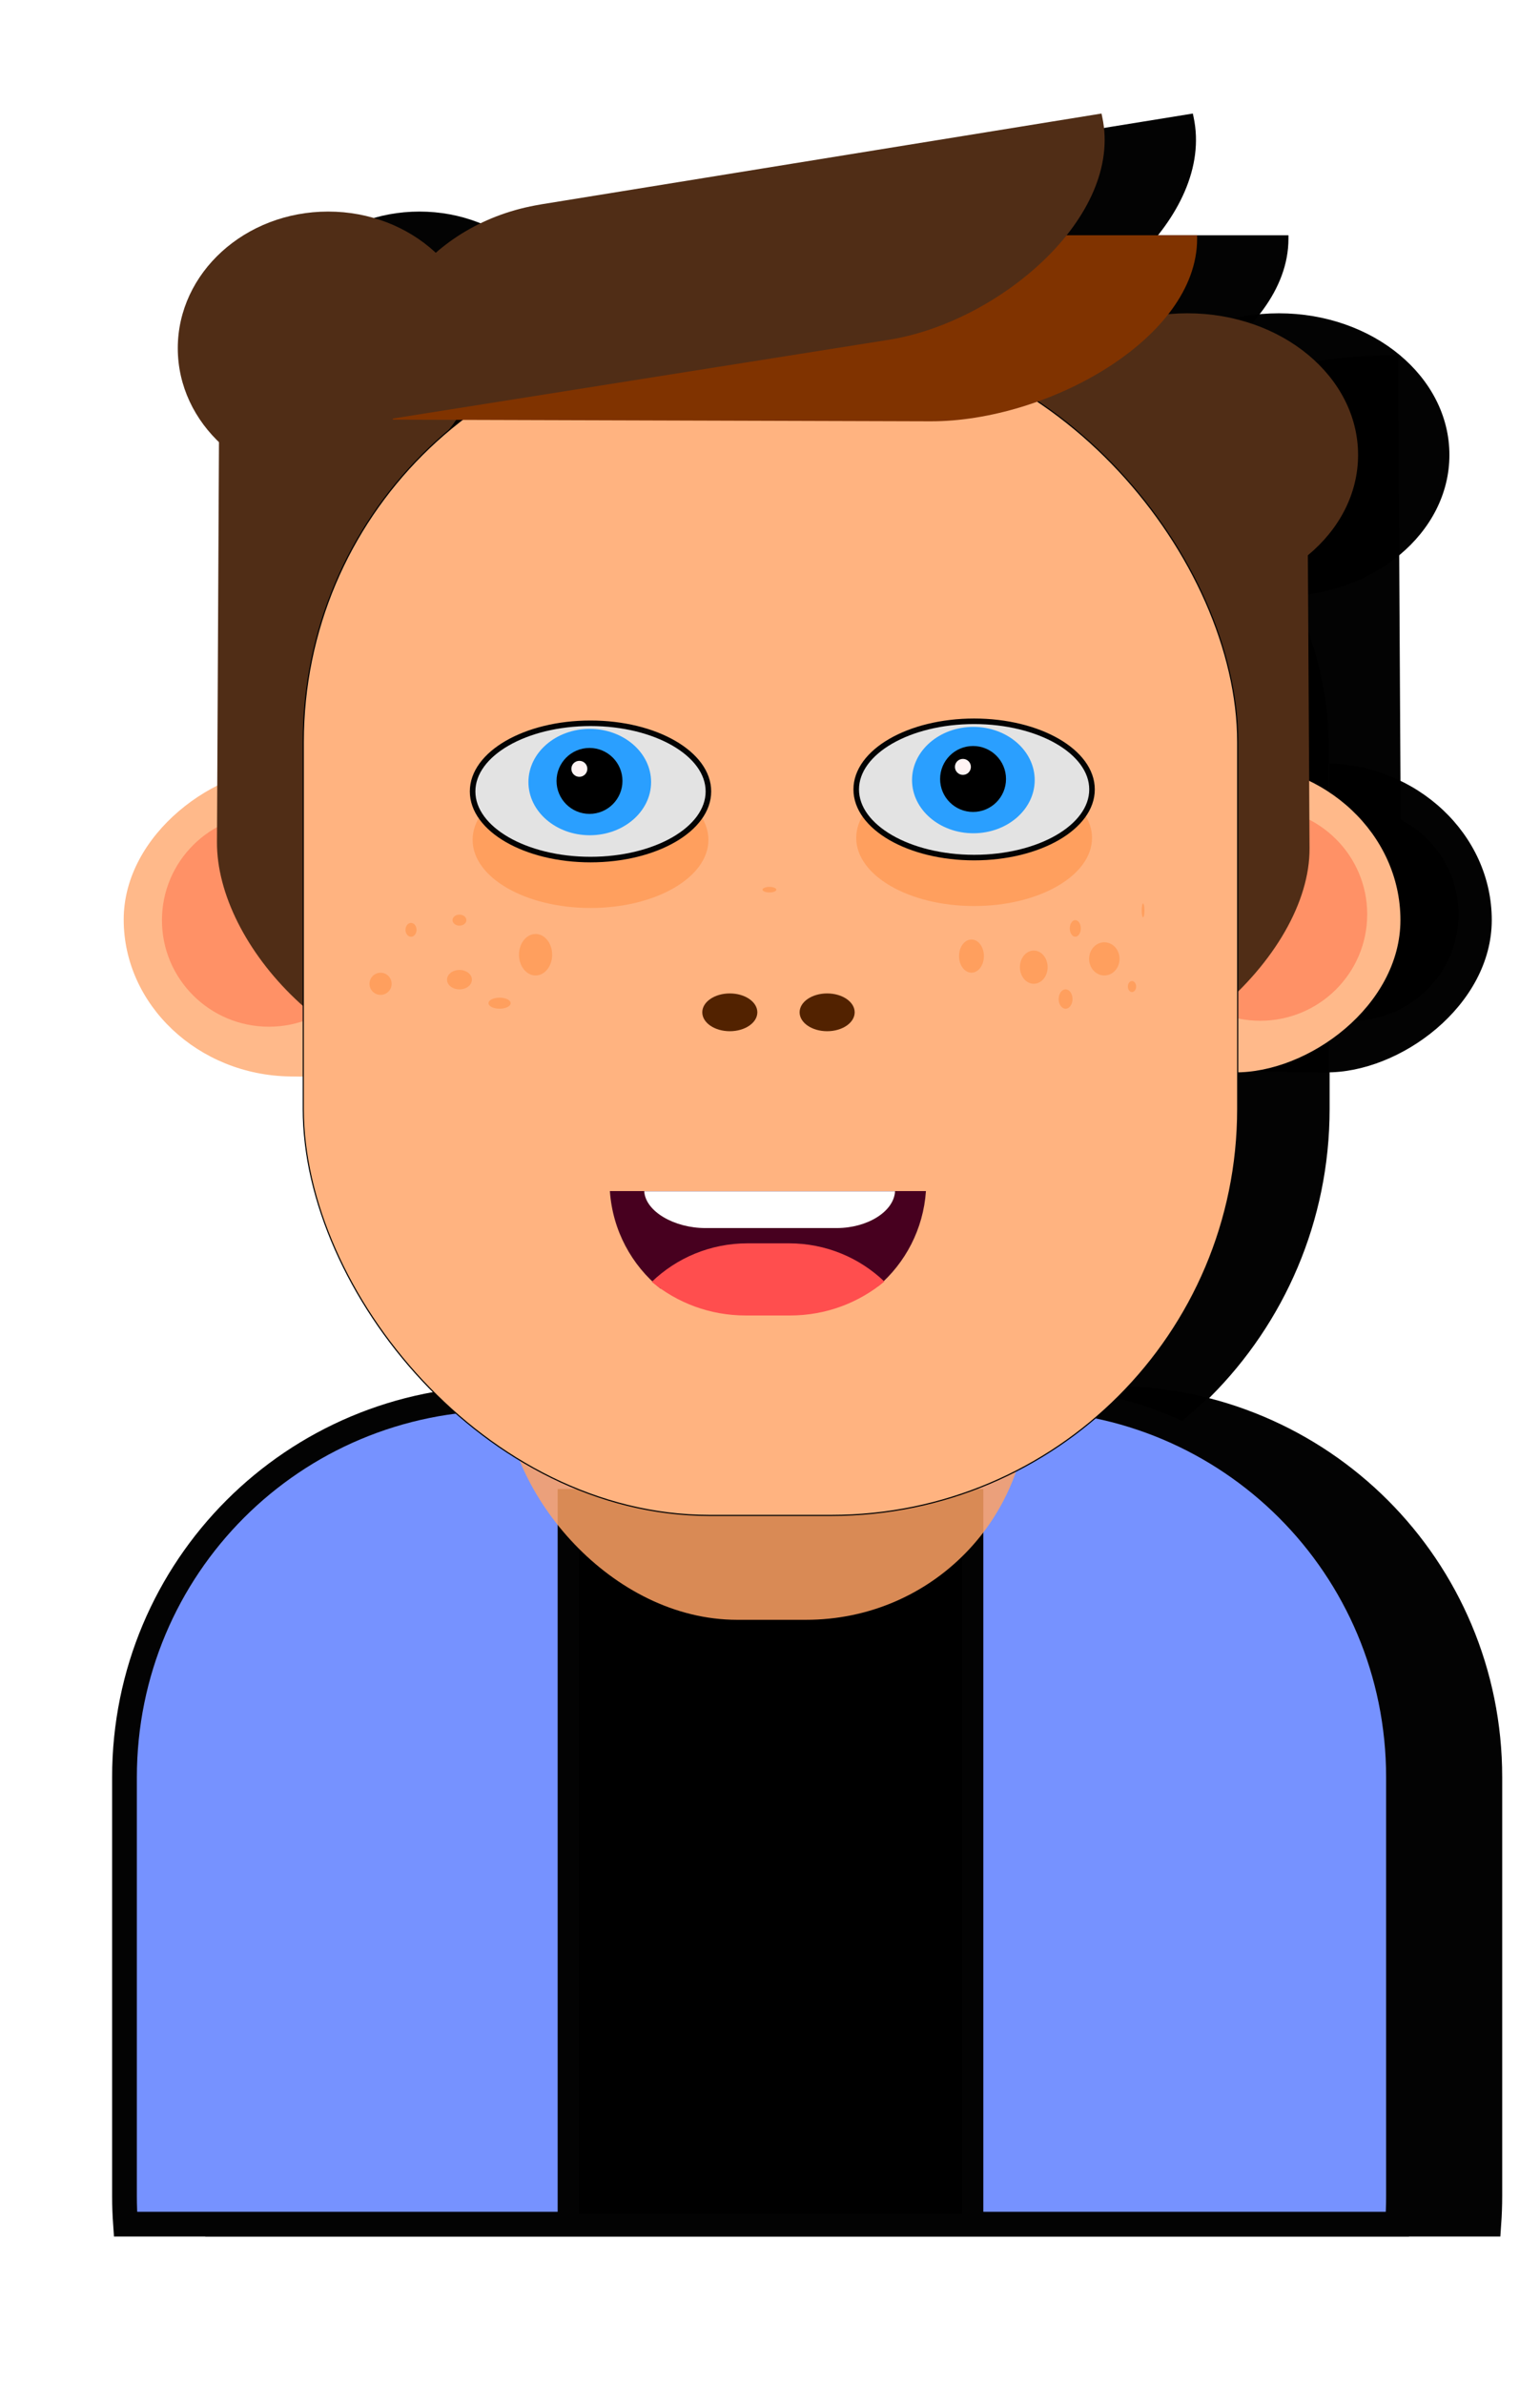 <?xml version="1.0" encoding="UTF-8" standalone="no"?>
<!-- Created with Inkscape (http://www.inkscape.org/) -->

<svg
   width="32.948mm"
   height="50.987mm"
   viewBox="0 0 32.948 50.987"
   version="1.1"
   id="svg34454"
   inkscape:version="1.2.1 (9c6d41e410, 2022-07-14)"
   sodipodi:docname="avatar_13.svg"
   xmlns:inkscape="http://www.inkscape.org/namespaces/inkscape"
   xmlns:sodipodi="http://sodipodi.sourceforge.net/DTD/sodipodi-0.dtd"
   xmlns="http://www.w3.org/2000/svg"
   xmlns:svg="http://www.w3.org/2000/svg">
  <sodipodi:namedview
     id="namedview34456"
     pagecolor="#ffffff"
     bordercolor="#000000"
     borderopacity="0.25"
     inkscape:showpageshadow="2"
     inkscape:pageopacity="0.0"
     inkscape:pagecheckerboard="0"
     inkscape:deskcolor="#d1d1d1"
     inkscape:document-units="mm"
     showgrid="false"
     inkscape:zoom="2.9825757"
     inkscape:cx="99.746002"
     inkscape:cy="108.96622"
     inkscape:window-width="1920"
     inkscape:window-height="1017"
     inkscape:window-x="-8"
     inkscape:window-y="-8"
     inkscape:window-maximized="1"
     inkscape:current-layer="g43384" />
  <defs
     id="defs34451">
    <inkscape:path-effect
       effect="fillet_chamfer"
       id="path-effect43482"
       is_visible="true"
       lpeversion="1"
       nodesatellites_param="F,0,0,1,0,0,0,1 @ F,0,1,1,0,1.255,0,1 @ F,0,0,1,0,1.255,0,1 @ F,0,0,1,0,0,0,1"
       unit="px"
       method="auto"
       mode="F"
       radius="0"
       chamfer_steps="1"
       flexible="false"
       use_knot_distance="true"
       apply_no_radius="true"
       apply_with_radius="true"
       only_selected="false"
       hide_knots="false" />
    <inkscape:path-effect
       effect="fillet_chamfer"
       id="path-effect16060"
       is_visible="true"
       lpeversion="1"
       nodesatellites_param="F,0,0,1,0,0,0,1 @ F,0,1,1,0,1.255,0,1 @ F,0,0,1,0,1.255,0,1 @ F,0,0,1,0,0,0,1"
       unit="px"
       method="auto"
       mode="F"
       radius="0"
       chamfer_steps="1"
       flexible="false"
       use_knot_distance="true"
       apply_no_radius="true"
       apply_with_radius="true"
       only_selected="false"
       hide_knots="false" />
    <inkscape:path-effect
       effect="fillet_chamfer"
       id="path-effect16060-6"
       is_visible="true"
       lpeversion="1"
       nodesatellites_param="F,0,0,1,0,0,0,1 @ F,0,1,1,0,1.255,0,1 @ F,0,0,1,0,1.255,0,1 @ F,0,0,1,0,0,0,1"
       unit="px"
       method="auto"
       mode="F"
       radius="0"
       chamfer_steps="1"
       flexible="false"
       use_knot_distance="true"
       apply_no_radius="true"
       apply_with_radius="true"
       only_selected="false"
       hide_knots="false" />
    <filter
       inkscape:collect="always"
       style="color-interpolation-filters:sRGB"
       id="filter43484"
       x="-0.059"
       y="-0.03"
       width="1.117"
       height="1.066">
      <feGaussianBlur
         inkscape:collect="always"
         stdDeviation="0.601"
         id="feGaussianBlur43486" />
    </filter>
  </defs>
  <g
     inkscape:label="Layer 1"
     inkscape:groupmode="layer"
     id="layer1"
     transform="translate(-92.444,-115.378)">
    <g
       id="g34449"
       transform="translate(-79.787,106.276)">
      <g
         id="g37249">
        <g
           id="g39312">
          <g
             id="g43384">
            <g
               id="g45331"
               transform="matrix(0.944,0,0,0.944,12.044,1.577)">
              <g
                 id="g43478"
                 style="fill:#000000;fill-opacity:0.988;filter:url(#filter43484)"
                 transform="translate(2.07)">
                <g
                   id="g43390"
                   transform="matrix(0.786,0,0,0.765,152.304,-51.6)"
                   style="fill:#000000;fill-opacity:0.988">
                  <rect
                     style="fill:#000000;fill-opacity:0.988;stroke-width:0.104"
                     id="rect43386"
                     width="9.157"
                     height="13.925"
                     x="100.169"
                     y="-39.611"
                     ry="4.797"
                     transform="matrix(0,1,-1,-0.014,0,0)"
                     inkscape:transform-center-x="-0.18754404"
                     inkscape:transform-center-y="0.0026622334" />
                  <rect
                     style="fill:#000000;fill-opacity:0.988;stroke-width:0.104"
                     id="rect43388"
                     width="9.157"
                     height="13.925"
                     x="99.667"
                     y="-62.5"
                     ry="4.797"
                     transform="matrix(0,1,-1,-0.014,0,0)"
                     inkscape:transform-center-x="-0.18754404"
                     inkscape:transform-center-y="0.0026622334" />
                </g>
                <ellipse
                   style="fill:#000000;fill-opacity:0.988;fill-rule:evenodd;stroke-width:0.202"
                   id="ellipse43392"
                   cx="198.252"
                   cy="28.687"
                   rx="2.424"
                   ry="2.412" />
                <ellipse
                   style="fill:#000000;fill-opacity:0.988;fill-rule:evenodd;stroke-width:0.202"
                   id="ellipse43394"
                   cx="175.784"
                   cy="28.822"
                   rx="2.424"
                   ry="2.412" />
                <path
                   id="path43396"
                   style="fill:#000000;fill-opacity:0.988;stroke-width:0.094"
                   d="m 186.784,35.936 c -1.347,0 -2.532,0.666 -3.247,1.687 0.84,0.542 1.842,0.856 2.921,0.856 h 1.614 c 1.145,0 2.203,-0.354 3.073,-0.958 -0.721,-0.964 -1.871,-1.585 -3.173,-1.585 z" />
                <rect
                   style="fill:#000000;fill-opacity:0.988;stroke-width:0.122"
                   id="rect43398"
                   width="11.879"
                   height="14.976"
                   x="180.148"
                   y="30.368"
                   ry="5.159"
                   transform="matrix(1,0,0.023,1,0,0)" />
                <path
                   id="path43400"
                   style="fill:#000000;fill-opacity:0.988;stroke:#030303;stroke-width:0.561;stroke-dasharray:none;stroke-opacity:1"
                   d="m 181.099,39.651 c -4.758,0 -8.588,3.831 -8.588,8.589 v 9.486 c 0,0.215 0.008,0.428 0.023,0.639 h 28.828 c 0.015,-0.211 0.023,-0.424 0.023,-0.639 v -9.486 c 0,-4.758 -3.83,-8.589 -8.588,-8.589 z" />
                <rect
                   style="fill:#000000;fill-opacity:0.988;stroke:#030303;stroke-width:0.479;stroke-dasharray:none;stroke-opacity:1"
                   id="rect43402"
                   width="9.168"
                   height="16.415"
                   x="182.568"
                   y="41.948"
                   ry="0" />
                <rect
                   style="fill:#000000;fill-opacity:0.988;stroke-width:0.281;stroke-dasharray:none"
                   id="rect43404"
                   width="11.879"
                   height="14.976"
                   x="180.211"
                   y="29.696"
                   ry="5.159"
                   transform="matrix(1,0,0.023,1,0,0)" />
                <ellipse
                   style="fill:#000000;fill-opacity:0.988;stroke-width:0.267"
                   id="ellipse43406"
                   cx="-196.603"
                   cy="18.279"
                   rx="3.866"
                   ry="3.209"
                   transform="scale(-1,1)" />
                <path
                   id="path43408"
                   d="m 192.102,20.428 v 12.304 h 0.138 c 3.902,0 7.143,-3.116 7.129,-5.54 l -0.064,-11.167 h -0.115 c -3.915,0 -7.088,1.972 -7.088,4.404 z"
                   style="fill:#000000;fill-opacity:0.988;stroke-width:0.242"
                   sodipodi:nodetypes="scsscss" />
                <ellipse
                   style="fill:#000000;fill-opacity:0.988;stroke-width:0.246"
                   id="ellipse43410"
                   cx="177.127"
                   cy="15.861"
                   rx="3.408"
                   ry="3.096" />
                <path
                   id="path43412"
                   d="m 180.742,20.527 v 11.868 h -0.116 c -3.294,0 -6.031,-3.006 -6.019,-5.344 l 0.054,-10.772 h 0.097 c 3.305,0 5.984,1.902 5.984,4.248 z"
                   style="fill:#000000;fill-opacity:0.988;stroke-width:0.219"
                   sodipodi:nodetypes="scsscss" />
                <rect
                   style="fill:#000000;fill-opacity:0.988;stroke:#030303;stroke-width:0.026;stroke-dasharray:none;stroke-opacity:1"
                   id="rect43414"
                   width="21.178"
                   height="26.731"
                   x="176.563"
                   y="15.576"
                   ry="9.209" />
                <path
                   id="path43416"
                   d="m 183.397,13.302 h 13.424 v 0.08 c 0,2.263 -3.399,4.143 -6.045,4.135 l -12.184,-0.037 v -0.067 c 0,-2.271 2.151,-4.111 4.805,-4.111 z"
                   style="fill:#000000;fill-opacity:0.988;stroke-width:0.193"
                   sodipodi:nodetypes="scsscss"
                   inkscape:transform-center-x="-11.440388"
                   inkscape:transform-center-y="-2.4518104" />
                <path
                   id="path43418"
                   d="m 181.939,12.604 12.715,-2.06 0.017,0.08 c 0.483,2.255 -2.335,4.649 -4.842,5.047 l -11.548,1.833 -0.014,-0.066 c -0.485,-2.262 1.16,-4.426 3.673,-4.833 z"
                   style="fill:#000000;fill-opacity:0.988;stroke-width:0.19"
                   sodipodi:nodetypes="scsscss"
                   inkscape:transform-center-x="-10.226556"
                   inkscape:transform-center-y="-4.0317996" />
                <ellipse
                   style="fill:#000000;fill-opacity:0.988;stroke-width:0.065"
                   id="ellipse43420"
                   cx="186.23"
                   cy="30.908"
                   rx="0.624"
                   ry="0.428" />
                <ellipse
                   style="fill:#000000;fill-opacity:0.988;stroke:#030303;stroke-width:0;stroke-dasharray:none;stroke-opacity:1"
                   id="ellipse43422"
                   cx="-183.073"
                   cy="27"
                   rx="2.672"
                   ry="1.544"
                   transform="scale(-1,1)" />
                <ellipse
                   style="fill:#000000;fill-opacity:0.988;stroke:#030303;stroke-width:0.126;stroke-opacity:1"
                   id="ellipse43424"
                   cx="-183.073"
                   cy="25.903"
                   rx="2.672"
                   ry="1.544"
                   transform="scale(-1,1)" />
                <ellipse
                   style="fill:#000000;fill-opacity:0.988;stroke-width:0.065"
                   id="ellipse43426"
                   cx="188.436"
                   cy="30.908"
                   rx="0.624"
                   ry="0.428" />
                <ellipse
                   style="fill:#000000;fill-opacity:0.988;stroke:#030303;stroke-width:0;stroke-dasharray:none;stroke-opacity:1"
                   id="ellipse43428"
                   cx="-191.767"
                   cy="26.956"
                   rx="2.672"
                   ry="1.544"
                   transform="scale(-1,1)" />
                <ellipse
                   style="fill:#000000;fill-opacity:0.988;fill-rule:evenodd;stroke-width:0.221"
                   id="ellipse43430"
                   cx="183.056"
                   cy="25.691"
                   rx="1.39"
                   ry="1.205" />
                <circle
                   style="fill:#000000;fill-opacity:0.988;fill-rule:evenodd;stroke-width:0.127"
                   id="circle43432"
                   cx="183.05"
                   cy="25.665"
                   r="0.747" />
                <circle
                   style="fill:#000000;fill-opacity:0.988;fill-rule:evenodd;stroke-width:0.381"
                   id="circle43434"
                   cx="-182.82"
                   cy="25.391"
                   r="0.181"
                   transform="scale(-1,1)" />
                <path
                   id="path43436"
                   style="fill:#000000;fill-opacity:0.988;stroke-width:0.074"
                   d="m 183.512,34.958 c 0.061,0.894 0.495,1.682 1.148,2.211 0.546,-0.467 1.255,-0.748 2.033,-0.748 h 0.938 c 0.746,0 1.428,0.259 1.964,0.691 0.615,-0.528 1.021,-1.292 1.08,-2.154 z" />
                <path
                   id="path43438"
                   style="fill:#000000;fill-opacity:0.988;stroke-width:0.079"
                   d="m 186.632,36.142 c -0.845,0 -1.609,0.332 -2.171,0.873 0.578,0.476 1.319,0.762 2.13,0.762 h 1.004 c 0.815,0 1.559,-0.289 2.138,-0.769 -0.561,-0.537 -1.322,-0.866 -2.163,-0.866 z" />
                <path
                   id="path43440"
                   style="fill:#000000;fill-opacity:0.988;stroke-width:0.078"
                   d="m 184.29,34.962 c 0.031,0.465 0.691,0.834 1.384,0.834 l 2.979,-5e-6 c 0.693,-2e-6 1.297,-0.372 1.322,-0.834 z"
                   sodipodi:nodetypes="ccccc"
                   inkscape:original-d="m 184.28968,34.962299 c 0.0162,0.24605 0.0605,0.559642 0.12912,0.833515 l 5.48789,-1.1e-5 c 0.0687,-0.273875 0.0511,-0.53583 0.0673,-0.833516 z"
                   inkscape:path-effect="#path-effect43482" />
                <ellipse
                   style="fill:#000000;fill-opacity:0.988;stroke:#030303;stroke-width:0.126;stroke-opacity:1"
                   id="ellipse43442"
                   cx="-191.767"
                   cy="25.858"
                   rx="2.672"
                   ry="1.544"
                   transform="scale(-1,1)" />
                <ellipse
                   style="fill:#000000;fill-opacity:0.988;fill-rule:evenodd;stroke-width:0.221"
                   id="ellipse43444"
                   cx="191.75"
                   cy="25.646"
                   rx="1.39"
                   ry="1.205" />
                <circle
                   style="fill:#000000;fill-opacity:0.988;fill-rule:evenodd;stroke-width:0.127"
                   id="circle43446"
                   cx="191.743"
                   cy="25.621"
                   r="0.747" />
                <circle
                   style="fill:#000000;fill-opacity:0.988;fill-rule:evenodd;stroke-width:0.381"
                   id="circle43448"
                   cx="-191.513"
                   cy="25.347"
                   r="0.181"
                   transform="scale(-1,1)" />
                <ellipse
                   style="fill:#000000;fill-opacity:0.988;fill-rule:evenodd;stroke-width:0.265"
                   id="ellipse43450"
                   cx="194.718"
                   cy="29.697"
                   rx="0.345"
                   ry="0.376" />
                <ellipse
                   style="fill:#000000;fill-opacity:0.988;fill-rule:evenodd;stroke-width:0.265"
                   id="ellipse43452"
                   cx="193.119"
                   cy="29.885"
                   rx="0.314"
                   ry="0.376" />
                <ellipse
                   style="fill:#000000;fill-opacity:0.988;fill-rule:evenodd;stroke-width:0.265"
                   id="ellipse43454"
                   cx="181.828"
                   cy="29.603"
                   rx="0.376"
                   ry="0.47" />
                <ellipse
                   style="fill:#000000;fill-opacity:0.988;fill-rule:evenodd;stroke-width:0.265"
                   id="ellipse43456"
                   cx="180.103"
                   cy="30.168"
                   rx="0.282"
                   ry="0.22" />
                <ellipse
                   style="fill:#000000;fill-opacity:0.988;fill-rule:evenodd;stroke-width:0.265"
                   id="ellipse43458"
                   cx="179.005"
                   cy="29.039"
                   rx="0.125"
                   ry="0.157" />
                <circle
                   style="fill:#000000;fill-opacity:0.988;fill-rule:evenodd;stroke-width:0.265"
                   id="circle43460"
                   cx="178.315"
                   cy="30.262"
                   r="0.251" />
                <ellipse
                   style="fill:#000000;fill-opacity:0.988;fill-rule:evenodd;stroke-width:0.265"
                   id="ellipse43462"
                   cx="180.103"
                   cy="28.819"
                   rx="0.157"
                   ry="0.125" />
                <ellipse
                   style="fill:#000000;fill-opacity:0.988;fill-rule:evenodd;stroke-width:0.265"
                   id="ellipse43464"
                   cx="194.06"
                   cy="29.007"
                   rx="0.125"
                   ry="0.188" />
                <ellipse
                   style="fill:#000000;fill-opacity:0.988;fill-rule:evenodd;stroke-width:0.265"
                   id="ellipse43466"
                   cx="193.84"
                   cy="30.607"
                   rx="0.157"
                   ry="0.22" />
                <ellipse
                   style="fill:#000000;fill-opacity:0.988;fill-rule:evenodd;stroke-width:0.265"
                   id="ellipse43468"
                   cx="191.707"
                   cy="29.634"
                   rx="0.282"
                   ry="0.376" />
                <ellipse
                   style="fill:#000000;fill-opacity:0.988;fill-rule:evenodd;stroke-width:0.265"
                   id="ellipse43470"
                   cx="187.128"
                   cy="28.129"
                   rx="0.157"
                   ry="0.063" />
                <ellipse
                   style="fill:#000000;fill-opacity:0.988;fill-rule:evenodd;stroke-width:0.265"
                   id="ellipse43472"
                   cx="195.596"
                   cy="28.599"
                   rx="0.031"
                   ry="0.157" />
                <ellipse
                   style="fill:#000000;fill-opacity:0.988;fill-rule:evenodd;stroke-width:0.265"
                   id="ellipse43474"
                   cx="195.345"
                   cy="30.324"
                   rx="0.094"
                   ry="0.125" />
                <ellipse
                   style="fill:#000000;fill-opacity:0.988;fill-rule:evenodd;stroke-width:0.265"
                   id="ellipse43476"
                   cx="181.012"
                   cy="30.701"
                   rx="0.251"
                   ry="0.125" />
              </g>
              <g
                 id="g15581"
                 transform="matrix(0.786,0,0,0.765,152.304,-51.6)"
                 style="fill:#ffb98a;fill-opacity:1">
                <rect
                   style="fill:#ffb98a;fill-opacity:1;stroke-width:0.104"
                   id="rect15577"
                   width="9.157"
                   height="13.925"
                   x="100.169"
                   y="-39.611"
                   ry="4.797"
                   transform="matrix(0,1,-1,-0.014,0,0)"
                   inkscape:transform-center-x="-0.18754404"
                   inkscape:transform-center-y="0.0026622334" />
                <rect
                   style="fill:#ffb98a;fill-opacity:1;stroke-width:0.104"
                   id="rect15579"
                   width="9.157"
                   height="13.925"
                   x="99.667"
                   y="-62.5"
                   ry="4.797"
                   transform="matrix(0,1,-1,-0.014,0,0)"
                   inkscape:transform-center-x="-0.18754404"
                   inkscape:transform-center-y="0.0026622334" />
              </g>
              <ellipse
                 style="fill:#ff885e;fill-opacity:0.81;fill-rule:evenodd;stroke-width:0.202"
                 id="ellipse16064"
                 cx="198.252"
                 cy="28.687"
                 rx="2.424"
                 ry="2.412" />
              <ellipse
                 style="fill:#ff885e;fill-opacity:0.81;fill-rule:evenodd;stroke-width:0.202"
                 id="path16062"
                 cx="175.784"
                 cy="28.822"
                 rx="2.424"
                 ry="2.412" />
              <path
                 id="path15595"
                 style="fill:#ff4e4e;fill-opacity:1;stroke-width:0.094"
                 d="m 186.784,35.936 c -1.347,0 -2.532,0.666 -3.247,1.687 0.84,0.542 1.842,0.856 2.921,0.856 h 1.614 c 1.145,0 2.203,-0.354 3.073,-0.958 -0.721,-0.964 -1.871,-1.585 -3.173,-1.585 z" />
              <rect
                 style="fill:#d38d5f;fill-opacity:1;stroke-width:0.122"
                 id="rect15569"
                 width="11.879"
                 height="14.976"
                 x="180.148"
                 y="30.368"
                 ry="5.159"
                 transform="matrix(1,0,0.023,1,0,0)" />
              <path
                 id="path15571"
                 style="fill:#7692ff;fill-opacity:1;stroke:#030303;stroke-width:0.561;stroke-dasharray:none;stroke-opacity:1"
                 d="m 181.099,39.651 c -4.758,0 -8.588,3.831 -8.588,8.589 v 9.486 c 0,0.215 0.008,0.428 0.023,0.639 h 28.828 c 0.015,-0.211 0.023,-0.424 0.023,-0.639 v -9.486 c 0,-4.758 -3.83,-8.589 -8.588,-8.589 z" />
              <rect
                 style="fill:#000000;fill-opacity:1;stroke:#030303;stroke-width:0.479;stroke-dasharray:none;stroke-opacity:1"
                 id="rect15573"
                 width="9.168"
                 height="16.415"
                 x="182.568"
                 y="41.948"
                 ry="0" />
              <rect
                 style="fill:#ffa364;fill-opacity:0.848;stroke-width:0.281;stroke-dasharray:none"
                 id="rect15575"
                 width="11.879"
                 height="14.976"
                 x="180.211"
                 y="29.696"
                 ry="5.159"
                 transform="matrix(1,0,0.023,1,0,0)" />
              <ellipse
                 style="fill:#502d16;fill-opacity:1;stroke-width:0.267"
                 id="ellipse15583"
                 cx="-196.603"
                 cy="18.279"
                 rx="3.866"
                 ry="3.209"
                 transform="scale(-1,1)" />
              <path
                 id="path15585"
                 d="m 192.102,20.428 v 12.304 h 0.138 c 3.902,0 7.143,-3.116 7.129,-5.54 l -0.064,-11.167 h -0.115 c -3.915,0 -7.088,1.972 -7.088,4.404 z"
                 style="fill:#502d16;fill-opacity:1;stroke-width:0.242"
                 sodipodi:nodetypes="scsscss" />
              <ellipse
                 style="fill:#502d16;fill-opacity:1;stroke-width:0.246"
                 id="ellipse15587"
                 cx="177.127"
                 cy="15.861"
                 rx="3.408"
                 ry="3.096" />
              <path
                 id="path15589"
                 d="m 180.742,20.527 v 11.868 h -0.116 c -3.294,0 -6.031,-3.006 -6.019,-5.344 l 0.054,-10.772 h 0.097 c 3.305,0 5.984,1.902 5.984,4.248 z"
                 style="fill:#502d16;fill-opacity:1;stroke-width:0.219"
                 sodipodi:nodetypes="scsscss" />
              <rect
                 style="fill:#ffb380;stroke:#030303;stroke-width:0.026;stroke-dasharray:none;stroke-opacity:1"
                 id="rect15591"
                 width="21.178"
                 height="26.731"
                 x="176.563"
                 y="15.576"
                 ry="9.209" />
              <path
                 id="path15601"
                 d="m 183.397,13.302 h 13.424 v 0.08 c 0,2.263 -3.399,4.143 -6.045,4.135 l -12.184,-0.037 v -0.067 c 0,-2.271 2.151,-4.111 4.805,-4.111 z"
                 style="fill:#803300;fill-opacity:1;stroke-width:0.193"
                 sodipodi:nodetypes="scsscss"
                 inkscape:transform-center-x="-11.440388"
                 inkscape:transform-center-y="-2.4518104" />
              <path
                 id="path15603"
                 d="m 181.939,12.604 12.715,-2.06 0.017,0.08 c 0.483,2.255 -2.335,4.649 -4.842,5.047 l -11.548,1.833 -0.014,-0.066 c -0.485,-2.262 1.16,-4.426 3.673,-4.833 z"
                 style="fill:#502d16;fill-opacity:1;stroke-width:0.19"
                 sodipodi:nodetypes="scsscss"
                 inkscape:transform-center-x="-10.226556"
                 inkscape:transform-center-y="-4.0317996" />
              <ellipse
                 style="fill:#522200;fill-opacity:1;stroke-width:0.065"
                 id="ellipse15605"
                 cx="186.23"
                 cy="30.908"
                 rx="0.624"
                 ry="0.428" />
              <ellipse
                 style="fill:#ff9f5e;fill-opacity:1;stroke:#030303;stroke-width:0;stroke-dasharray:none;stroke-opacity:1"
                 id="ellipse43213"
                 cx="-183.073"
                 cy="27"
                 rx="2.672"
                 ry="1.544"
                 transform="scale(-1,1)" />
              <ellipse
                 style="fill:#e3e3e3;fill-opacity:1;stroke:#030303;stroke-width:0.126;stroke-opacity:1"
                 id="ellipse16193"
                 cx="-183.073"
                 cy="25.903"
                 rx="2.672"
                 ry="1.544"
                 transform="scale(-1,1)" />
              <ellipse
                 style="fill:#522200;fill-opacity:1;stroke-width:0.065"
                 id="ellipse16268"
                 cx="188.436"
                 cy="30.908"
                 rx="0.624"
                 ry="0.428" />
              <ellipse
                 style="fill:#ff9f5e;fill-opacity:1;stroke:#030303;stroke-width:0;stroke-dasharray:none;stroke-opacity:1"
                 id="ellipse43215"
                 cx="-191.767"
                 cy="26.956"
                 rx="2.672"
                 ry="1.544"
                 transform="scale(-1,1)" />
              <ellipse
                 style="fill:#2a9fff;fill-opacity:1;fill-rule:evenodd;stroke-width:0.221"
                 id="path37288"
                 cx="183.056"
                 cy="25.691"
                 rx="1.39"
                 ry="1.205" />
              <circle
                 style="fill:#000000;fill-opacity:1;fill-rule:evenodd;stroke-width:0.127"
                 id="path37772"
                 cx="183.05"
                 cy="25.665"
                 r="0.747" />
              <circle
                 style="fill:#fff4f4;fill-opacity:1;fill-rule:evenodd;stroke-width:0.381"
                 id="circle37774"
                 cx="-182.82"
                 cy="25.391"
                 r="0.181"
                 transform="scale(-1,1)" />
              <path
                 id="path15593-4"
                 style="fill:#47001f;fill-opacity:1;stroke-width:0.074"
                 d="m 183.512,34.958 c 0.061,0.894 0.495,1.682 1.148,2.211 0.546,-0.467 1.255,-0.748 2.033,-0.748 h 0.938 c 0.746,0 1.428,0.259 1.964,0.691 0.615,-0.528 1.021,-1.292 1.08,-2.154 z" />
              <path
                 id="path15690-5"
                 style="fill:#ff4e4e;fill-opacity:1;stroke-width:0.079"
                 d="m 186.632,36.142 c -0.845,0 -1.609,0.332 -2.171,0.873 0.578,0.476 1.319,0.762 2.13,0.762 h 1.004 c 0.815,0 1.559,-0.289 2.138,-0.769 -0.561,-0.537 -1.322,-0.866 -2.163,-0.866 z" />
              <path
                 id="path16056-9"
                 style="fill:#ffffff;stroke-width:0.078"
                 d="m 184.29,34.962 c 0.031,0.465 0.691,0.834 1.384,0.834 l 2.979,-5e-6 c 0.693,-2e-6 1.297,-0.372 1.322,-0.834 z"
                 sodipodi:nodetypes="ccccc"
                 inkscape:original-d="m 184.28968,34.962299 c 0.0162,0.24605 0.0605,0.559642 0.12912,0.833515 l 5.48789,-1.1e-5 c 0.0687,-0.273875 0.0511,-0.53583 0.0673,-0.833516 z"
                 inkscape:path-effect="#path-effect16060-6" />
              <ellipse
                 style="fill:#e3e3e3;fill-opacity:1;stroke:#030303;stroke-width:0.126;stroke-opacity:1"
                 id="ellipse275"
                 cx="-191.767"
                 cy="25.858"
                 rx="2.672"
                 ry="1.544"
                 transform="scale(-1,1)" />
              <ellipse
                 style="fill:#2a9fff;fill-opacity:1;fill-rule:evenodd;stroke-width:0.221"
                 id="ellipse277"
                 cx="191.75"
                 cy="25.646"
                 rx="1.39"
                 ry="1.205" />
              <circle
                 style="fill:#000000;fill-opacity:1;fill-rule:evenodd;stroke-width:0.127"
                 id="circle279"
                 cx="191.743"
                 cy="25.621"
                 r="0.747" />
              <circle
                 style="fill:#fff4f4;fill-opacity:1;fill-rule:evenodd;stroke-width:0.381"
                 id="circle281"
                 cx="-191.513"
                 cy="25.347"
                 r="0.181"
                 transform="scale(-1,1)" />
              <ellipse
                 style="fill:#ff9f5e;fill-opacity:1;fill-rule:evenodd;stroke-width:0.265"
                 id="path42512"
                 cx="194.718"
                 cy="29.697"
                 rx="0.345"
                 ry="0.376" />
              <ellipse
                 style="fill:#ff9f5e;fill-opacity:1;fill-rule:evenodd;stroke-width:0.265"
                 id="path42514"
                 cx="193.119"
                 cy="29.885"
                 rx="0.314"
                 ry="0.376" />
              <ellipse
                 style="fill:#ff9f5e;fill-opacity:1;fill-rule:evenodd;stroke-width:0.265"
                 id="path42516"
                 cx="181.828"
                 cy="29.603"
                 rx="0.376"
                 ry="0.47" />
              <ellipse
                 style="fill:#ff9f5e;fill-opacity:1;fill-rule:evenodd;stroke-width:0.265"
                 id="path42518"
                 cx="180.103"
                 cy="30.168"
                 rx="0.282"
                 ry="0.22" />
              <ellipse
                 style="fill:#ff9f5e;fill-opacity:1;fill-rule:evenodd;stroke-width:0.265"
                 id="path42520"
                 cx="179.005"
                 cy="29.039"
                 rx="0.125"
                 ry="0.157" />
              <circle
                 style="fill:#ff9f5e;fill-opacity:1;fill-rule:evenodd;stroke-width:0.265"
                 id="path42522"
                 cx="178.315"
                 cy="30.262"
                 r="0.251" />
              <ellipse
                 style="fill:#ff9f5e;fill-opacity:1;fill-rule:evenodd;stroke-width:0.265"
                 id="path42524"
                 cx="180.103"
                 cy="28.819"
                 rx="0.157"
                 ry="0.125" />
              <ellipse
                 style="fill:#ff9f5e;fill-opacity:1;fill-rule:evenodd;stroke-width:0.265"
                 id="path42526"
                 cx="194.06"
                 cy="29.007"
                 rx="0.125"
                 ry="0.188" />
              <ellipse
                 style="fill:#ff9f5e;fill-opacity:1;fill-rule:evenodd;stroke-width:0.265"
                 id="path42528"
                 cx="193.84"
                 cy="30.607"
                 rx="0.157"
                 ry="0.22" />
              <ellipse
                 style="fill:#ff9f5e;fill-opacity:1;fill-rule:evenodd;stroke-width:0.265"
                 id="path42530"
                 cx="191.707"
                 cy="29.634"
                 rx="0.282"
                 ry="0.376" />
              <ellipse
                 style="fill:#ff9f5e;fill-opacity:1;fill-rule:evenodd;stroke-width:0.265"
                 id="path42532"
                 cx="187.128"
                 cy="28.129"
                 rx="0.157"
                 ry="0.063" />
              <ellipse
                 style="fill:#ff9f5e;fill-opacity:1;fill-rule:evenodd;stroke-width:0.265"
                 id="path42534"
                 cx="195.596"
                 cy="28.599"
                 rx="0.031"
                 ry="0.157" />
              <ellipse
                 style="fill:#ff9f5e;fill-opacity:1;fill-rule:evenodd;stroke-width:0.265"
                 id="path42536"
                 cx="195.345"
                 cy="30.324"
                 rx="0.094"
                 ry="0.125" />
              <ellipse
                 style="fill:#ff9f5e;fill-opacity:1;fill-rule:evenodd;stroke-width:0.265"
                 id="path42538"
                 cx="181.012"
                 cy="30.701"
                 rx="0.251"
                 ry="0.125" />
            </g>
          </g>
        </g>
      </g>
    </g>
  </g>
</svg>
